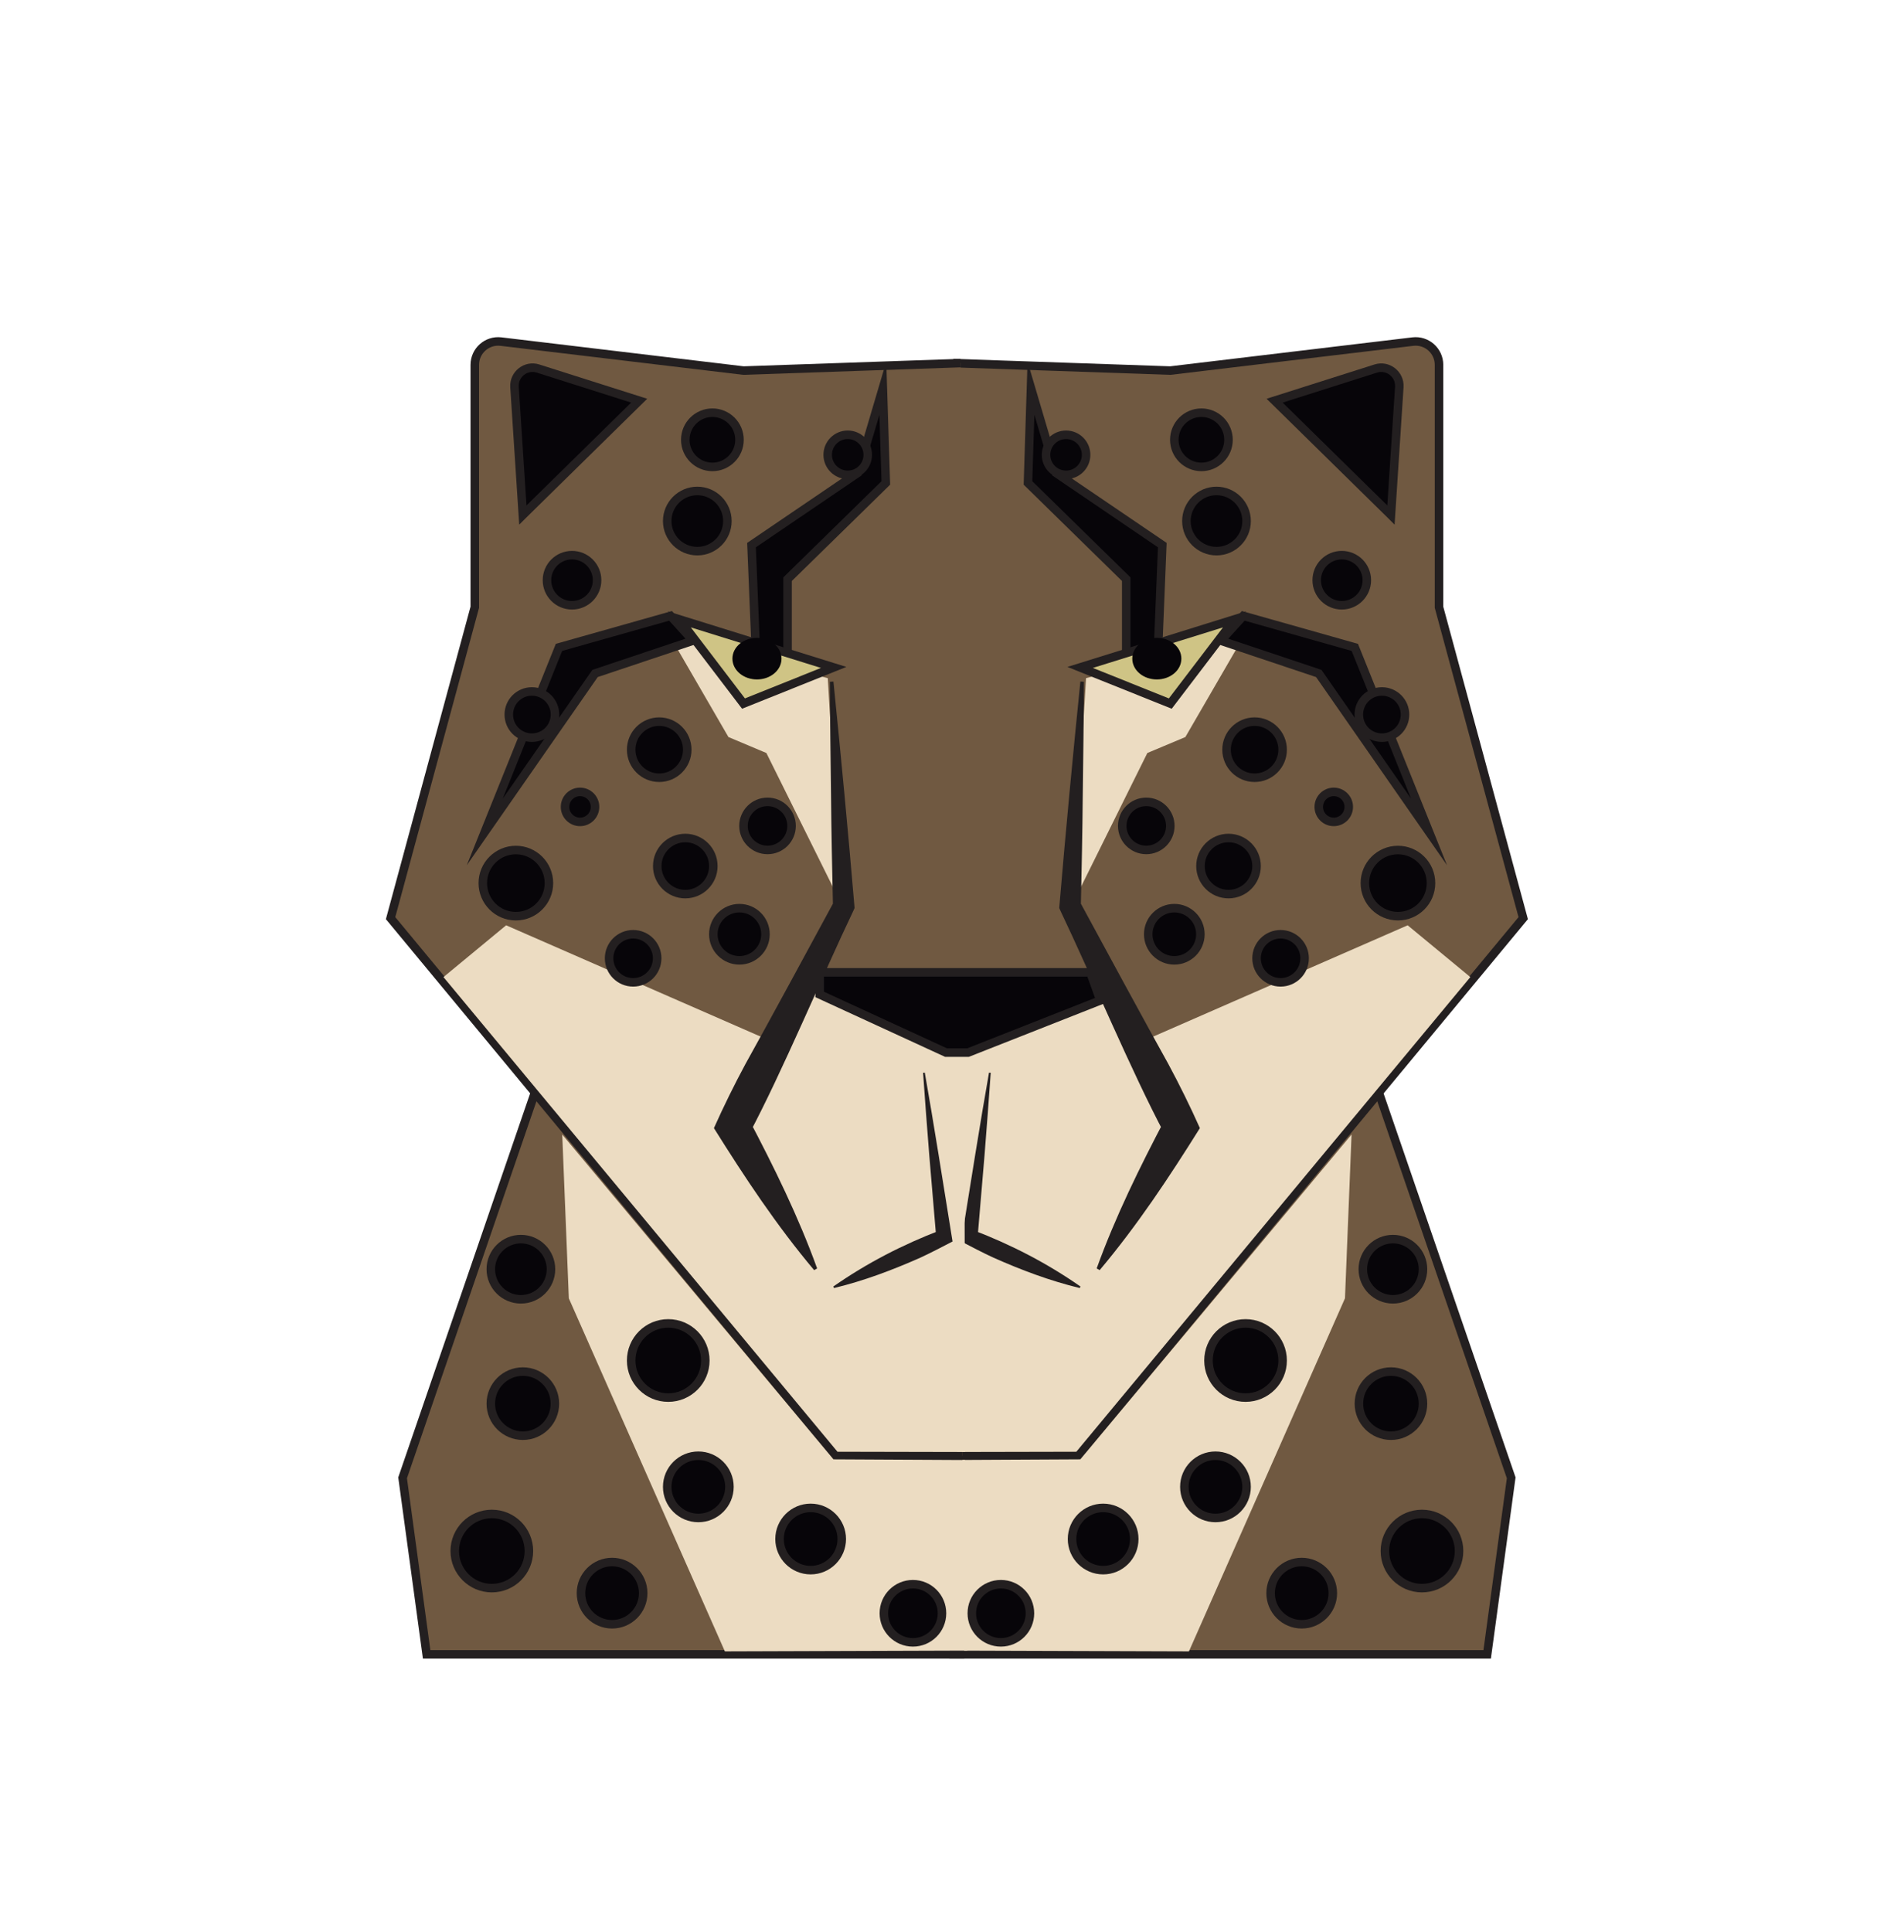 <?xml version="1.0" encoding="UTF-8"?>
<svg xmlns="http://www.w3.org/2000/svg" viewBox="0 0 223.41 226.59">
  <defs>
    <style>
      .cls-1, .cls-2, .cls-3, .cls-4, .cls-5 {
        stroke-miterlimit: 10;
      }

      .cls-1, .cls-2, .cls-4 {
        stroke: #231f20;
      }

      .cls-1, .cls-3 {
        fill: #070509;
      }

      .cls-2 {
        fill: #705941;
      }

      .cls-6 {
        fill: #231f20;
        stroke-width: 0px;
      }

      .cls-3 {
        stroke: #070509;
      }

      .cls-4 {
        fill: #cfc485;
      }

      .cls-5 {
        fill: #ecdcc2;
        stroke: #ecdcc2;
      }
    </style>
  </defs>
  <g id="mirror_mirror_on_the_wall" data-name="mirror mirror on the wall">
    <g>
      <path class="cls-2" d="M111.85,42.59l25.47.88,28.45-3.4c1.64-.2,3.08,1.08,3.08,2.73v28.43l9.88,36.47-52.24,63.06h-14.82"/>
      <polygon class="cls-2" points="161.79 128.18 177.32 173.35 174.5 194.06 111.91 194.06 112.15 171.71 126.5 170.76 161.79 128.18"/>
      <path class="cls-1" d="M163.21,60.41l-13.65-13.41,11.87-3.77c1.42-.45,2.85.67,2.76,2.16l-.98,15.02Z"/>
      <polygon class="cls-1" points="120.97 45.53 120.62 56.65 132.15 67.94 132.15 76.88 135.91 75.47 136.38 63.94 123.91 55.47 120.97 45.53"/>
      <polygon class="cls-5" points="144.91 75.41 138.74 86.06 134.26 87.94 126.47 103.65 127.91 79.94 144.91 75.41"/>
      <polygon class="cls-1" points="145.88 72.24 158.97 75.94 167.68 97.59 154.74 79 143.24 75.15 145.88 72.24"/>
      <polygon class="cls-4" points="137.32 82.53 126.74 78.29 144.85 72.65 137.32 82.53"/>
      <polygon class="cls-5" points="158.03 134.53 157.32 152.18 139.18 193.21 111.56 193.12 111.82 171.76 127 171.68 158.03 134.53"/>
      <polygon class="cls-5" points="128.68 116.97 134.97 122.29 165.09 109.12 171.82 114.68 126.06 169.79 111.82 169.82 111.91 124.12 128.68 116.97"/>
      <circle class="cls-1" cx="142.74" cy="61.12" r="3.53"/>
      <circle class="cls-1" cx="140.97" cy="51.59" r="3.18"/>
      <circle class="cls-1" cx="157.44" cy="68.06" r="2.94"/>
      <circle class="cls-1" cx="125.09" cy="53.35" r="2.35"/>
      <circle class="cls-1" cx="162.15" cy="83.82" r="2.71"/>
      <circle class="cls-1" cx="147.21" cy="87.94" r="3.29"/>
      <circle class="cls-1" cx="134.5" cy="96.88" r="2.82"/>
      <circle class="cls-1" cx="144.15" cy="101.59" r="3.29"/>
      <circle class="cls-1" cx="137.79" cy="109.59" r="3.06"/>
      <circle class="cls-1" cx="150.26" cy="112.41" r="2.82"/>
      <circle class="cls-1" cx="164.03" cy="103.59" r="3.88"/>
      <circle class="cls-1" cx="156.5" cy="94.65" r="1.76"/>
      <circle class="cls-1" cx="163.44" cy="148.88" r="3.53"/>
      <circle class="cls-1" cx="163.21" cy="164.65" r="3.76"/>
      <circle class="cls-1" cx="166.85" cy="181.94" r="4.35"/>
      <circle class="cls-1" cx="152.74" cy="186.88" r="3.65"/>
      <circle class="cls-1" cx="142.62" cy="174.41" r="3.65"/>
      <circle class="cls-1" cx="146.15" cy="159.59" r="4.35"/>
      <circle class="cls-1" cx="129.44" cy="180.53" r="3.65"/>
      <circle class="cls-1" cx="117.44" cy="189.24" r="3.41"/>
      <path class="cls-6" d="M116.05,125.81c-.95,5.34-2.29,13.78-3.16,19.2,0,0-.1.62-.1.62,1.26.65,2.52,1.32,3.81,1.91,3.27,1.45,6.59,2.7,10.1,3.55,0,0,.08-.18.08-.18-3.93-2.74-8.15-4.92-12.61-6.62,0,0,.53.94.53.94l.82-9.69c.2-2.41.56-7.29.73-9.7,0,0-.2-.02-.2-.02h0Z"/>
      <path class="cls-6" d="M126.77,79.93c-.89,8.76-1.72,17.52-2.46,26.3,0,0-.02.29-.02.29,0,0,.15.34.15.34,3.61,7.56,8.36,18.94,12.25,26.23,0,0,.06-1.91.06-1.91-3.01,5.72-5.87,11.52-8.07,17.61,0,0,.35.2.35.2,4.39-5.21,8.15-10.89,11.76-16.66-1.14-2.55-2.38-5.07-3.7-7.52-2.25-4.02-8.14-14.88-10.4-19.06,0,0,.13.63.13.63.1-4.4.19-8.8.23-13.2.05-4.4.12-8.8.13-13.21,0,0-.4-.02-.4-.02h0Z"/>
      <ellipse class="cls-3" cx="135.74" cy="77.26" rx="2.38" ry="1.94"/>
    </g>
    <g>
      <path class="cls-2" d="M112.71,42.59l-25.47.88-28.45-3.4c-1.64-.2-3.08,1.08-3.08,2.73v28.43l-9.88,36.47,52.24,63.06h14.82"/>
      <polygon class="cls-2" points="62.76 128.18 47.24 173.35 50.06 194.06 112.65 194.06 112.41 171.71 98.06 170.76 62.76 128.18"/>
      <path class="cls-1" d="M61.35,60.41l13.65-13.41-11.87-3.77c-1.42-.45-2.85.67-2.76,2.16l.98,15.02Z"/>
      <polygon class="cls-1" points="103.59 45.53 103.94 56.65 92.41 67.94 92.41 76.88 88.65 75.47 88.18 63.94 100.65 55.47 103.59 45.53"/>
      <polygon class="cls-5" points="79.65 75.41 85.82 86.06 90.29 87.94 98.09 103.65 96.65 79.94 79.65 75.41"/>
      <polygon class="cls-1" points="78.68 72.24 65.59 75.94 56.88 97.59 69.82 79 81.32 75.15 78.68 72.24"/>
      <polygon class="cls-4" points="87.24 82.53 97.82 78.29 79.71 72.65 87.24 82.53"/>
      <polygon class="cls-5" points="66.53 134.53 67.24 152.18 85.38 193.21 113 193.12 112.74 171.76 97.56 171.68 66.53 134.53"/>
      <polygon class="cls-5" points="95.88 116.97 89.59 122.29 59.47 109.12 52.74 114.68 98.5 169.79 112.74 169.82 112.65 124.12 95.88 116.97"/>
      <circle class="cls-1" cx="81.82" cy="61.12" r="3.53"/>
      <circle class="cls-1" cx="83.59" cy="51.59" r="3.18"/>
      <circle class="cls-1" cx="67.12" cy="68.06" r="2.94"/>
      <circle class="cls-1" cx="99.47" cy="53.35" r="2.35"/>
      <circle class="cls-1" cx="62.41" cy="83.82" r="2.71"/>
      <circle class="cls-1" cx="77.35" cy="87.94" r="3.29"/>
      <circle class="cls-1" cx="90.06" cy="96.88" r="2.82"/>
      <circle class="cls-1" cx="80.41" cy="101.59" r="3.29"/>
      <circle class="cls-1" cx="86.76" cy="109.59" r="3.06"/>
      <circle class="cls-1" cx="74.29" cy="112.41" r="2.82"/>
      <circle class="cls-1" cx="60.53" cy="103.59" r="3.88"/>
      <circle class="cls-1" cx="68.06" cy="94.65" r="1.76"/>
      <circle class="cls-1" cx="61.12" cy="148.88" r="3.53"/>
      <circle class="cls-1" cx="61.35" cy="164.65" r="3.76"/>
      <circle class="cls-1" cx="57.71" cy="181.94" r="4.35"/>
      <circle class="cls-1" cx="71.82" cy="186.88" r="3.65"/>
      <circle class="cls-1" cx="81.94" cy="174.41" r="3.65"/>
      <circle class="cls-1" cx="78.41" cy="159.59" r="4.35"/>
      <circle class="cls-1" cx="95.12" cy="180.53" r="3.65"/>
      <circle class="cls-1" cx="107.12" cy="189.24" r="3.41"/>
      <path class="cls-6" d="M108.51,125.81c.95,5.34,2.29,13.78,3.16,19.2,0,0,.1.62.1.62-1.26.65-2.52,1.32-3.81,1.91-3.27,1.45-6.59,2.7-10.1,3.55,0,0-.08-.18-.08-.18,3.93-2.74,8.15-4.92,12.61-6.62,0,0-.53.94-.53.94l-.82-9.69c-.2-2.41-.56-7.29-.73-9.7,0,0,.2-.02.2-.02h0Z"/>
      <path class="cls-6" d="M97.79,79.93c.89,8.76,1.72,17.52,2.46,26.3,0,0,.02.29.02.29,0,0-.15.34-.15.34-3.61,7.56-8.36,18.94-12.25,26.23,0,0-.06-1.91-.06-1.91,3.01,5.72,5.87,11.52,8.07,17.61,0,0-.35.2-.35.2-4.39-5.21-8.15-10.89-11.76-16.66,1.14-2.55,2.38-5.07,3.7-7.52,2.25-4.02,8.14-14.88,10.4-19.06,0,0-.13.63-.13.63-.1-4.4-.19-8.8-.23-13.2-.05-4.4-.12-8.8-.13-13.21,0,0,.4-.02.4-.02h0Z"/>
      <ellipse class="cls-3" cx="88.82" cy="77.26" rx="2.38" ry="1.94"/>
    </g>
  </g>
  <g id="single">
    <g id="caz9">
      <polygon class="cls-1" points="96.18 114.06 127.94 114.06 129.12 117.35 113.59 123.47 111 123.47 96.18 116.65 96.18 114.06"/>
    </g>
  </g>
</svg>